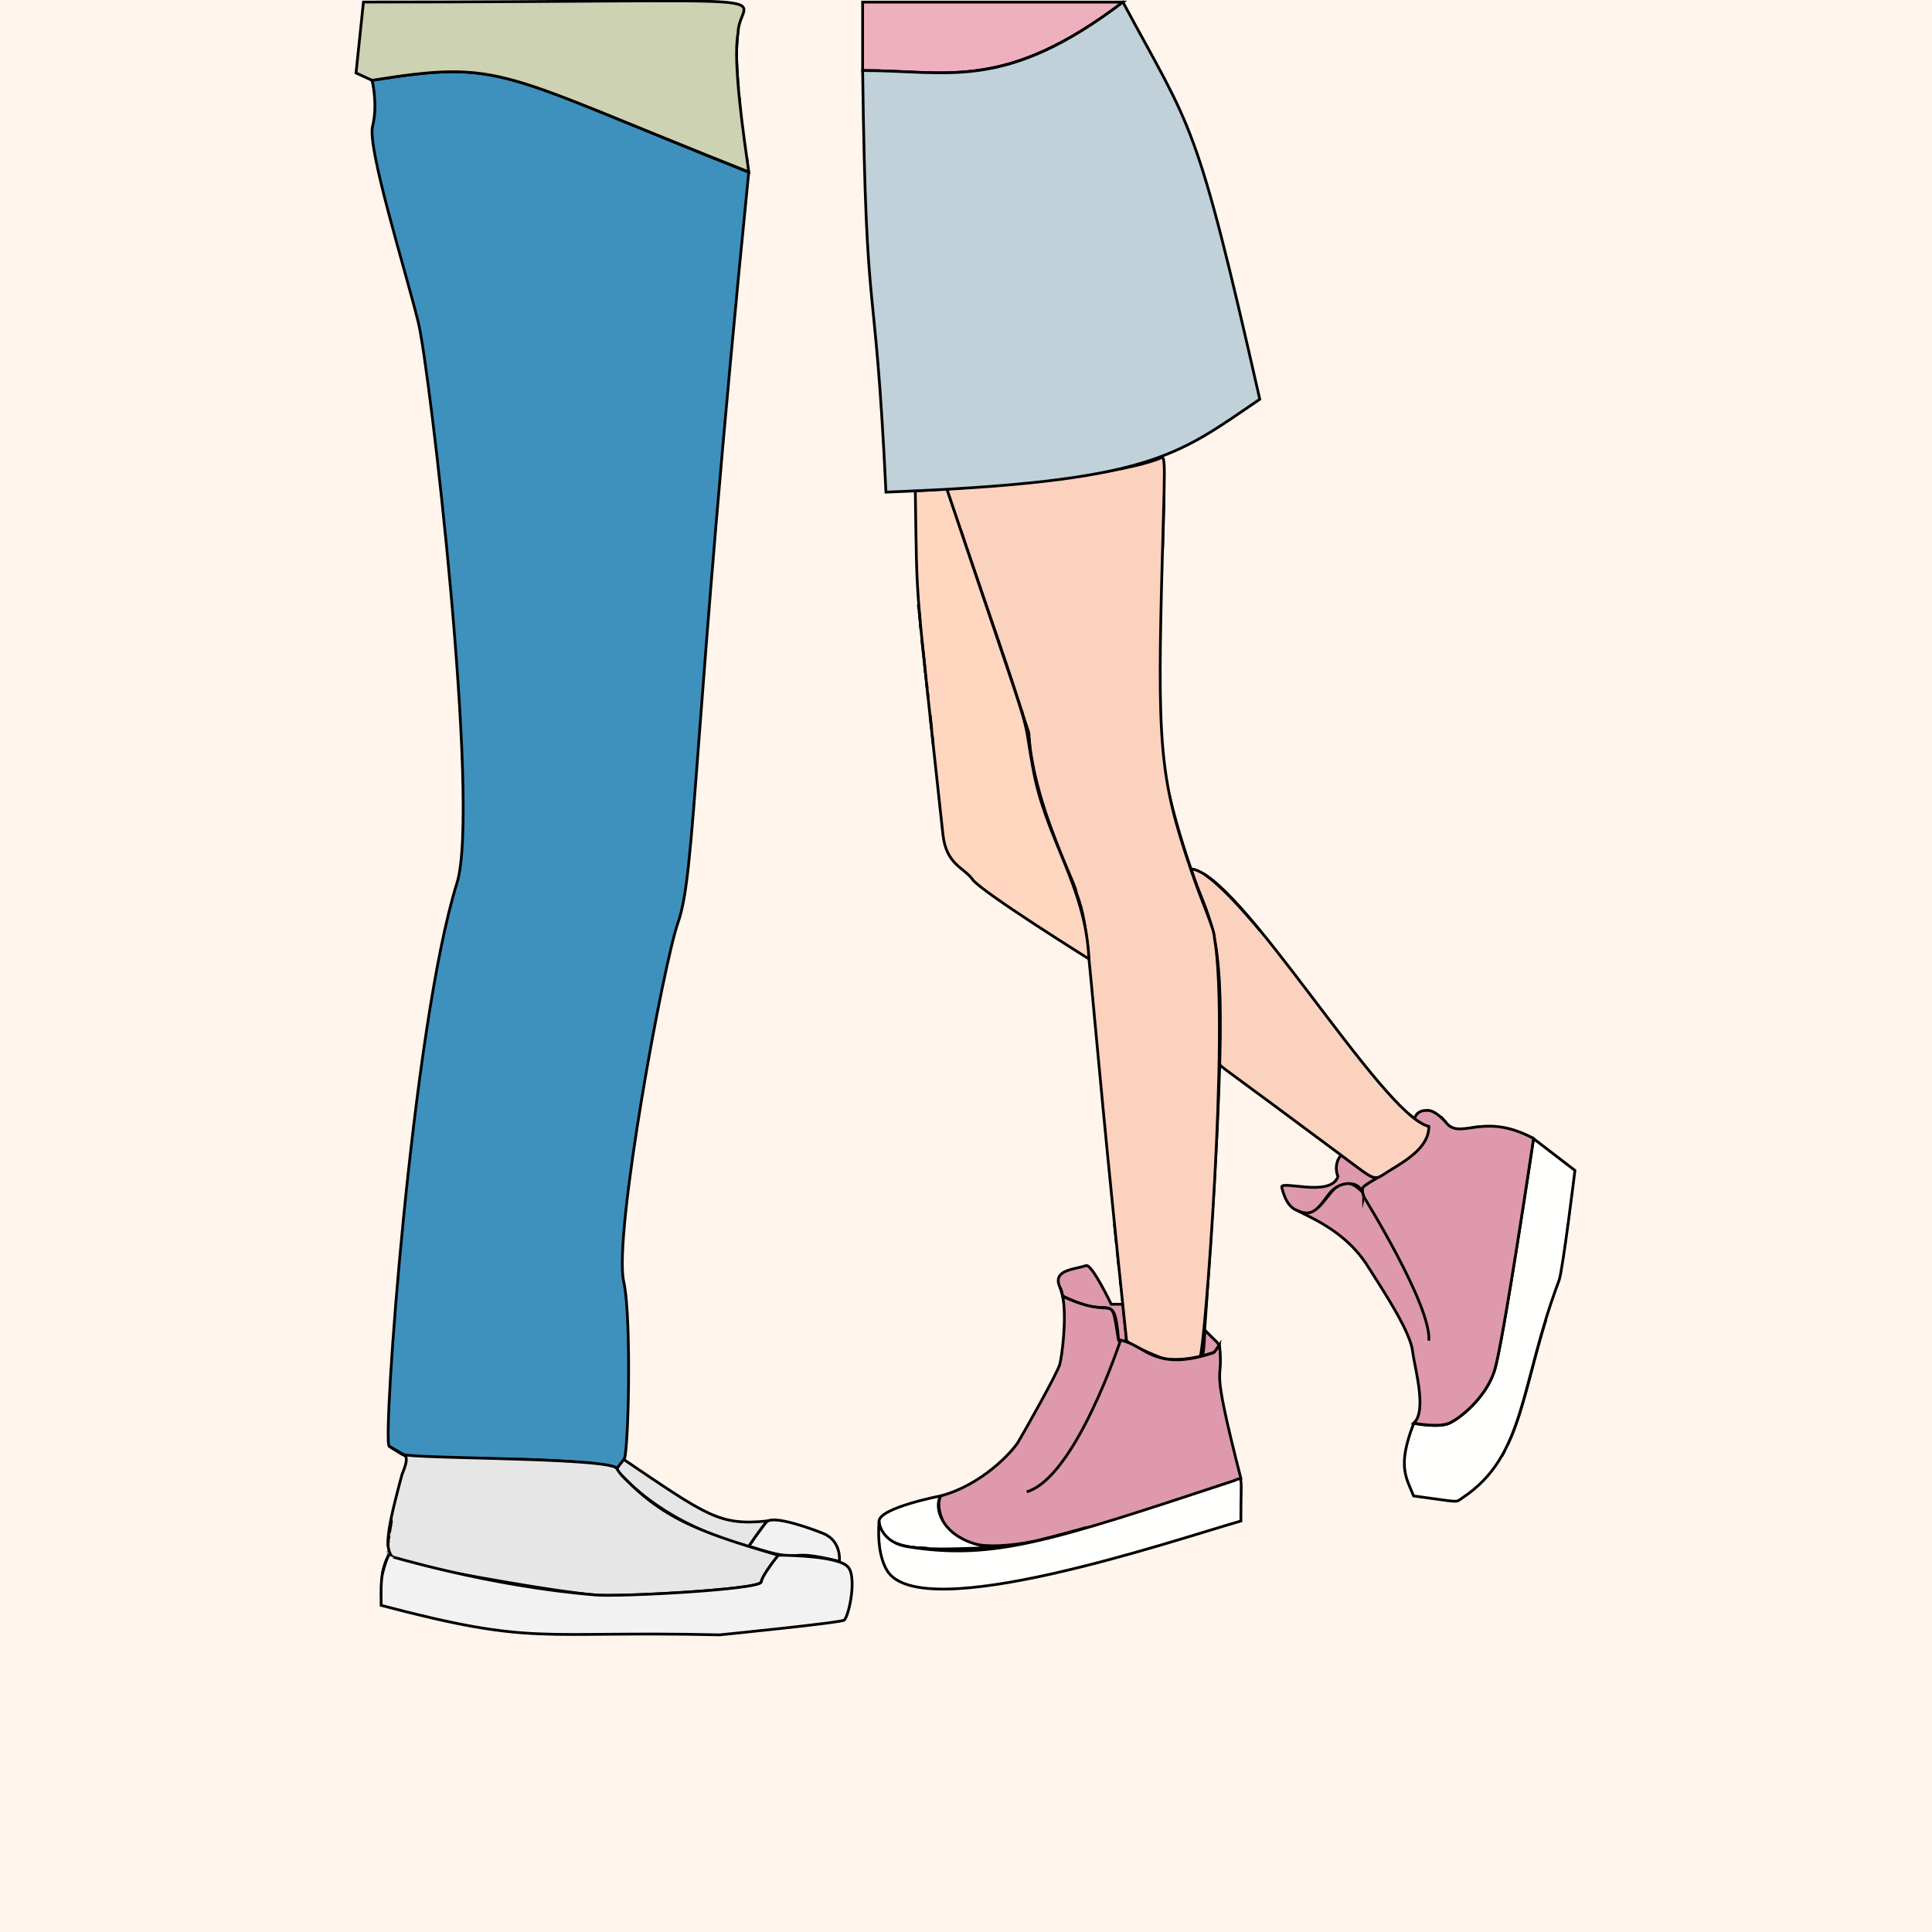 <svg xmlns="http://www.w3.org/2000/svg" viewBox="0 0 700 700"><path fill="#fff5ec" d="M0 0h700v700H0z"/><path d="M560.14 478q-.78 2.5-1.48 4.94c.47-1.64.96-3.28 1.48-4.94zm-1.49 5c-3.59 12.45-5.95 23.25-9.17 32.51 3.21-9.3 5.57-20.1 9.17-32.51zm-9.18 32.49v0h0zm-.85 2.35c.28-.77.57-1.56.85-2.35-.28.79-.56 1.58-.85 2.35zm-.02.03c-.73 2-1.51 3.82-2.37 5.62q1.28-2.7 2.37-5.62zm-3.45 7.78c-.33.66-.69 1.3-1 1.94.31-.59.66-1.29 1-1.94z" fill="#fffffd" stroke="#000" stroke-miterlimit="10"/><path d="M537 408.18l-.63.05zm-3.66.43c.86-.14 1.79-.27 2.78-.35-.99.1-1.91.23-2.78.35zM522 404.57c.66.67 1.29 1.41 1.89 2.13a53.39 53.39 0 00-1.89-2.13zm-4.61 6.74a9.32 9.32 0 00.23-.91 7.58 7.58 0 01-.23.91zm-.39 1.04a2.36 2.36 0 00.12-.28 1.39 1.39 0 01-.12.28zm.69-4.26c-1.94-.45-4.34-2-7.08-4.36" fill="#de99ac" stroke="#000" stroke-miterlimit="10"/><path d="M517.63 410.39c-.18 1.5-.83 3.17-3 5.41a11.48 11.48 0 003-5.41z" fill="#de99ac" stroke="#000" stroke-miterlimit="10"/><path d="M513.86 416.58a16.07 16.07 0 002.74-3.45 13.75 13.75 0 01-2.74 3.45z" fill="#de99ac" stroke="#000" stroke-miterlimit="10"/><path d="M512.23 515.69s8.86 1.78 12.85 0 13.27-9.29 16.38-19 14.17-84.13 14.17-84.13l15 11.51s-4.43 36.31-5.76 39.85c-14.25 37.92-12 63.47-34.89 78.7-2.91 1.94-.21 1.72-17.8-.61-2.81-6.89-5.93-10.88.05-26.32z" fill="#fffffd" stroke="#000" stroke-miterlimit="10"/><path d="M513.86 416.58l-.22.21z" fill="#de99ac" stroke="#000" stroke-miterlimit="10"/><path d="M503.5 424.08a62.48 62.48 0 0010-7.15c-4.12 4.17-18.24 12.21-10 7.15z" fill="#fbd2be" stroke="#000" stroke-miterlimit="10"/><path d="M498.76 426.88c.6-.35 1-.6.55-.3-.09.05-.4.23-.55.3zM494 430a9.39 9.39 0 011.94-1.43A12.1 12.1 0 00494 430zm.06 3.51c-.07-.07.06 0-.17-.8a2 2 0 01.17.8zm-.38-1.46a.74.74 0 000-.14.43.43 0 010 .14z" fill="#de99ac" stroke="#000" stroke-miterlimit="10"/><path d="M493.64 431.91a1.39 1.39 0 01.06.19c.06.33-.06-.28-.06-.19zm-.07-.16c0-.06-.05-.12-.08-.17zm-.2-.37a1.51 1.51 0 01.12.2zm-1.13-1.27a6.9 6.9 0 00-5.33-1.09 6.21 6.21 0 015.33 1.09zm-10.95 2.79c-1.58 2.07-2.85 4.43-4.94 5.59 2.03-1.4 4.07-4.58 4.94-5.59z" fill="#de99ac" stroke="#000" stroke-miterlimit="10"/><path d="M494.08 433.66v-.07a.15.15 0 010 .07zm-.38-1.56l-.06-.19c-.01-.03.13.53.06.19zm.11.36c.18.66.4 1.79.19.56-.07-.17-.16-.47-.19-.56zm1.6 26.07c-7.92-12.36-20.19-17.15-25.18-19.85 10.77 5 11.86-18.34 23.4-6.79 0-1.85-.78-1.61 5.48-5.2 19-10.9 8-24.37 18.07-24.37.57 0 2.9-.13 7.27 5 5.29 5.3 13.46-4.41 31.18 5.17 0 0-11.07 74.39-14.17 84.13s-12.4 17.25-16.38 19-12.85 0-12.85 0c4.88-4.44.44-19.48-.44-26.12s-8.41-18.5-16.38-30.97z" fill="#de99ac" stroke="#000" stroke-miterlimit="10"/><path d="M470.23 438.68c-3.43-1.14-4.94-4.94-5.82-8.44-.72-2.89 17.76 3.85 20.37-4-.92-1.85-1-5.61 1.21-7.7 12.05 9 12 8.74 13.85 7.7 4.06-2.32-4.81 2.65-5.8 3.73-1.45 1.82.64 2.69-1.17.73-1.46-2.44-7.58-3.25-11.69 2.32-3.45 4.68-5.72 8.08-10.95 5.66z" fill="#de99ac" stroke="#000" stroke-miterlimit="10"/><path d="M447.82 536.26c-.29.08-.41.14-.13 0a.5.5 0 00.13 0z" fill="#fffffd" stroke="#000" stroke-miterlimit="10"/><path d="M442.11 367c0-13.2.14-3 0 6.59.04-4.15 0-5.77 0-6.59zm-.04-2.33v2.37c0-2.25-.01-2.04 0-2.37zm0-4.09v-.35c0 .09-.01.21 0 .35z" fill="#fbd2be" stroke="#000" stroke-miterlimit="10"/><path d="M442.11 367.22c0 14.52-.18 17 0-2.35v2.35z" fill="#de99ac" stroke="#000" stroke-miterlimit="10"/><path d="M442 381c.27-13.77 0-20.85 0-21.78.05-3.53.34 7.49 0 21.78z" fill="#fbd2be" stroke="#000" stroke-miterlimit="10"/><path d="M442.05 360a.86.86 0 010 .17c.01-.05 0-.1 0-.17zm-.05-.81v.41zm0 .41v.23zm0 24.51v-1.55 1.55zm-.12 1.22c.21-13.42.41-17 .09-1.22-.03 1.2-.1 1.78-.09 1.22z" fill="#fbd2be" stroke="#000" stroke-miterlimit="10"/><path d="M442.34 538.07l-1 .32z" fill="#fffffd" stroke="#000" stroke-miterlimit="10"/><path d="M441.93 385.58c0 .45 0 .71-.05-.16a.75.75 0 00.05.16zm.2-11.88c-.36 36 .16-25.65 0-.07a.08.08 0 010 .07zm-.25 11.7c0-.09-.14-14.95 0-.07z" fill="#fbd2be" stroke="#000" stroke-miterlimit="10"/><path d="M440 339.78a114.45 114.45 0 012 22.25c.14 9.66.32-9.34-2-22.25zm.12 149.96l1.47-2.09c-.11.49-.67 1-1.47 2.09z" fill="#de99ac" stroke="#000" stroke-miterlimit="10"/><path d="M438.63 334.07a34.57 34.57 0 011.4 5.67c-1.09-5.19-2.48-8.44-1.4-5.67zm-2.28-17.27c5.39 3.5 12.57 11.19 20.4 20.66-7.86-9.46-15.04-17.13-20.4-20.66z" fill="#fbd2be" stroke="#000" stroke-miterlimit="10"/><path d="M436.13 327.07c2 3.86 5.29 15.71 2.5 7 1.62 4.29-.63-2.49-2.5-7zm1.08 144.29c-3.34 49.47 4.62-85.36 4.71-85.36-.79 27.37-3.04 60.59-4.71 85.36zM436.11 327v0z" fill="#fbd2be" stroke="#000" stroke-miterlimit="10"/><path d="M438.23 333c-1-3.15-2.47-6.64-2.33-6.42 4.1 10.25 2.33 6.99 2.33 6.42z" fill="#fbd2be" stroke="#000" stroke-miterlimit="10"/><path d="M436.11 327c4.1 12.32 4.1 10.33-.21-.39z" fill="#fbd2be" stroke="#000" stroke-miterlimit="10"/><path d="M435.88 490.23c.66-9.26.56-8.37.68-8.25a66.61 66.61 0 01-.68 8.25z" fill="#de99ac" stroke="#000" stroke-miterlimit="10"/><path d="M434.87 491.4c1.25-.33 1.22-1.25 1.69-9.42 3.94 4 5.22 4.78 5 5.67-1.8 2.59-.71 2.41-6.69 3.75z" fill="#de99ac" stroke="#000" stroke-miterlimit="10"/><path d="M435.84 326.51c-.84-2.12-.71-1.77.06.1z" fill="#fbd2be" stroke="#000" stroke-miterlimit="10"/><path d="M435.84 326.51c3.41 8.67 3.27 9.16-.75-1.33.23.4.48.82.75 1.33z" fill="#de99ac" stroke="#000" stroke-miterlimit="10"/><path d="M435.05 324.51v0z" fill="#fbd2be" stroke="#000" stroke-miterlimit="10"/><path d="M434.89 540.51c-.47.15-.95.3-1.43.47.48-.17.96-.32 1.43-.47z" fill="#fffffd" stroke="#000" stroke-miterlimit="10"/><path d="M433.84 321.49c1.92 4.79 3.13 7.82 1.21 3-.05.01-1.2-2.97-1.21-3z" fill="#fbd2be" stroke="#000" stroke-miterlimit="10"/><path d="M434 321.81c.2.5.4 1 .6 1.48-.25-.49-.44-.98-.6-1.48zm-.16-.32c.19.47.15.36 0 0z" fill="#fbd2be" stroke="#000" stroke-miterlimit="10"/><path d="M435.09 325.18c-2.14-5.69-1.46-4.25.75 1.33-.27-.51-.52-.93-.75-1.33zm-1.6-4.59l.18.46zm.35.92c-.85-2.18-.71-1.84-.17-.46.2.51.17.38.17.46zm-1.06-2.8c.29.76.2.55-.08-.21zm-.38-1.03h0c-.02-.13-.06-.12 0 0z" fill="#fbd2be" stroke="#000" stroke-miterlimit="10"/><path d="M432.28 317.34l.09.25c-.04-.09-.06-.17-.09-.25zm1.58 4.52c-1.64-4.45-2.56-7.11-.91-2.67.97 2.58.87 2.1.91 2.67z" fill="#fbd2be" stroke="#000" stroke-miterlimit="10"/><path d="M431.93 316.35c.22.64.36 1 .15.45-.08-.13-.08-.11-.15-.45zm-.06-.2c.07.25.15.2.06.2z" fill="#fbd2be" stroke="#000" stroke-miterlimit="10"/><path d="M431.93 316.35c.13.42.11.27 0 0z" fill="#de99ac" stroke="#000" stroke-miterlimit="10"/><path d="M436.35 316.8c5.36 3.53 12.54 11.21 20.4 20.66-7.83-9.46-15.01-17.16-20.4-20.66zm-4.92-2c17.73 1.38 69.14 89.37 86.26 93.32.13 7.35-7.89 12.16-14.19 16-6.15 3.77-4 4.53-17.51-5.52-44.12-32.88-43.69-32-44.06-33 1.45-50.6-4.02-51.71-10.5-70.83z" fill="#fbd2be" stroke="#000" stroke-miterlimit="10"/><path d="M431.72 315.72h0c-.01-.08-.07-.22 0 0zm0 0c.14.47.22.62 0 0z" fill="#fbd2be" stroke="#000" stroke-miterlimit="10"/><path d="M431.72 315.72c-1.34-4.24 2.47 6.77 1.51 4.22-.23-.63-1.23-3.23-1.51-4.22z" fill="#fbd2be" stroke="#000" stroke-miterlimit="10"/><path d="M427.86 492.6a59.51 59.51 0 0011.69-2.46 45 45 0 01-11.69 2.46z" fill="#de99ac" stroke="#000" stroke-miterlimit="10"/><path d="M426.33 492.65a49.47 49.47 0 008-1.13 33 33 0 01-8 1.13z" fill="#de99ac" stroke="#000" stroke-miterlimit="10"/><path d="M427.6 492.62c-1.14.06-2.57.05-1.27 0z" fill="#de99ac" stroke="#000" stroke-miterlimit="10"/><path d="M431.4 314.76c-3.71-11.28-6.31-19.05-8-27.8 3.35 14.51 8.17 27.8 8 27.8zm-8.7 177.66c-6.69-1.3 10.52 1.5.07 0zm-1.46-293.67l.53-19.63c-.1 5.42-.3 12.17-.53 19.63zm-2.62-32.07l.89-.31c-.28.11-.59.21-.89.31zm-.93.32l.93-.31z" fill="#fbd2be" stroke="#000" stroke-miterlimit="10"/><path d="M421 492a27.3 27.3 0 01-6.42-2.64A41.31 41.31 0 00421 492z" fill="#de99ac" stroke="#000" stroke-miterlimit="10"/><path d="M415.25 489.74a28.17 28.17 0 005.81 2.28c4.48 1.19-1.58.03-5.81-2.28zm-.69-.38c1.2.66.69.4-.47-.23z" fill="#de99ac" stroke="#000" stroke-miterlimit="10"/><path d="M412.38 168.49l-1.38.34zM414 489.05c-2.17-1.08-4.15-2.15-5.74-2.82a52.79 52.79 0 015.74 2.82z" fill="#fbd2be" stroke="#000" stroke-miterlimit="10"/><path d="M408 486.14l-.42-.16z" fill="#de99ac" stroke="#000" stroke-miterlimit="10"/><path d="M407.37 485.92h-.07z" fill="#fbd2be" stroke="#000" stroke-miterlimit="10"/><path d="M407.3 485.9c-1.36-.37-.85-.32.25.08a2.41 2.41 0 00-.25-.08z" fill="#de99ac" stroke="#000" stroke-miterlimit="10"/><path d="M406.65 471a2.48 2.48 0 000 .27 2.48 2.48 0 010-.27z" fill="#fbd2be" stroke="#000" stroke-miterlimit="10"/><path d="M406.46 469.28v.18c0 .06.01-.12 0-.18z" fill="#ffd6c0" stroke="#000" stroke-miterlimit="10"/><path d="M406.45 485.65l-.45-.06s.22 0 .45.06z" fill="#fbd2be" stroke="#000" stroke-miterlimit="10"/><path d="M406 485.59a3.09 3.09 0 01.47.07c1.89.51.06.03-.47-.07z" fill="#de99ac" stroke="#000" stroke-miterlimit="10"/><path d="M405.79 485.58c.63 0-.35.06-.44.06a1.23 1.23 0 01.44-.06z" fill="#de99ac" stroke="#000" stroke-miterlimit="10"/><path d="M405.92 464.16c.05.44.1.89.14 1.33-.06-.44-.06-.89-.14-1.33z" fill="#ffd6c0" stroke="#000" stroke-miterlimit="10"/><path d="M405.26 485.35a1.48 1.48 0 010 .21 2 2 0 000-.21z" fill="#de99ac" stroke="#000" stroke-miterlimit="10"/><path d="M405.26 485.35c-.05-.49-.14.18.53.23-.58 0-.49.21-.53-.23z" fill="#fbd2be" stroke="#000" stroke-miterlimit="10"/><path d="M405.23 485c-.07-.71-.05-.6-.07-.71-.04-.99-.02-.37.07.71z" fill="#de99ac" stroke="#000" stroke-miterlimit="10"/><path d="M405.23 485v-.4c-.03.09-.01.21 0 .4z" fill="#de99ac" stroke="#000" stroke-miterlimit="10"/><path fill="#ffd6c0" stroke="#000" stroke-miterlimit="10" d="M404.73 452.73l.67 6.44"/><path d="M405 482c.08.6.13 1.11.16 1.52A8.1 8.1 0 01405 482zm-.1-.39c0 .14 0 .27.05.41-.02-.14-.03-.28-.05-.41z" fill="#fbd2be" stroke="#000" stroke-miterlimit="10"/><path d="M405 482c.59 4.42.17 1.07-.26-1.88.03.43.2 1.81.26 1.88zm-.24-1.42c0-.15-.05-.3-.07-.44.02.14.04.29.07.44zm-.21-1.23q0-.23-.09-.42c.04.13.06.27.09.42z" fill="#de99ac" stroke="#000" stroke-miterlimit="10"/><path d="M404.24 448.05c.09.79.17 1.6.25 2.41-.08-.81-.17-1.62-.25-2.41z" fill="#ffd6c0" stroke="#000" stroke-miterlimit="10"/><path d="M404.36 478.44a13.926 13.926 0 000 0zm-.36-1.28c0-.11-.07-.23-.11-.34.05.12.11.23.11.34z" fill="#de99ac" stroke="#000" stroke-miterlimit="10"/><path d="M404.22 447.77c-.16-1.44-.31-2.87-.45-4.27z" fill="#ffd6c0" stroke="#000" stroke-miterlimit="10"/><path d="M401.53 474a3.16 3.16 0 00-.59-.15c.46.01.82.15.59.15z" fill="#fbd2be" stroke="#000" stroke-miterlimit="10"/><path d="M401.45 473.93c-.87-.18-3.09-.26-1.29-.19a4.52 4.52 0 011.29.19zm-6.92-.63l.36.09z" fill="#de99ac" stroke="#000" stroke-miterlimit="10"/><path d="M394.51 347c-.08-.95-.14-1.12 0-.18-.01.08 0 0 0 .18z" fill="#ffd6c0" stroke="#000" stroke-miterlimit="10"/><path d="M394.43 346.12c-1.18-12-.32-6 .07.65-.01-.08-.07-.57-.07-.65z" fill="#fbd2be" stroke="#000" stroke-miterlimit="10"/><path d="M394.43 346.12c-.73-6.91-1.87-14.86-.73-6.93.23 1.95.46 4.21.73 6.93z" fill="#fbd2be" stroke="#000" stroke-miterlimit="10"/><path d="M384.12 466.62c-3.13-6.59 5.05-6.62 9.39-8.07 2.1-.7 9.11 14 9.11 14 4.09 0 3.28-.06 4.21.2 1.41 13.32 1.46 12.49 1.16 13.34-4.19-1.4-2.11 1.07-3.36-6.33-.57-3.36-1-6-4.47-6-5.53-.09-6.5-.84-6.91-.84-10.62-3.51-7.62-3.14-9.13-6.3zm7.34 5.66l.17.06z" fill="#de99ac" stroke="#000" stroke-miterlimit="10"/><path d="M390.13 323.9c1.89 5 2.67 7.62 3.57 15.29a72.57 72.57 0 00-3.57-15.29z" fill="#fbd2be" stroke="#000" stroke-miterlimit="10"/><path d="M392.43 10.75c-1.11.69-2.21 1.36-3.3 2 1.09-.65 2.19-1.31 3.3-2z" fill="#c0d1d9" stroke="#000" stroke-miterlimit="10"/><path d="M393.25 472.9c-2-.51-11.85-4.36-1.79-.62.54.2 1.35.48 1.79.62z" fill="#de99ac" stroke="#000" stroke-miterlimit="10"/><path d="M390 323.48v0h0z" fill="#ffd6c0" stroke="#000" stroke-miterlimit="10"/><path d="M386.37 470.23l.57.24c-.07 0-.57-.17-.57-.24z" fill="#de99ac" stroke="#000" stroke-miterlimit="10"/><path d="M388.49 319.58c-4.83-13.06.2.48.22.57s-.2-.53-.22-.57z" fill="#fbd2be" stroke="#000" stroke-miterlimit="10"/><path d="M385.47 469.84l.9.39a7.32 7.32 0 01-.9-.39z" fill="#de99ac" stroke="#000" stroke-miterlimit="10"/><path d="M384.83 468.76c.06.22.11.44.16.67a2.19 2.19 0 01-.16-.67z" fill="#fbd2be" stroke="#000" stroke-miterlimit="10"/><path d="M384.12 466.62a7 7 0 01.71 2.13 11.55 11.55 0 00-.71-2.13z" fill="#ffd6c0" stroke="#000" stroke-miterlimit="10"/><path d="M382.44 304.81c2.95 7.23 3.54 7.9 6.05 14.77-3.8-9.46-4.14-10.04-6.05-14.77z" fill="#de99ac" stroke="#000" stroke-miterlimit="10"/><path d="M382.12 304c.11.26.22.53.32.79-.11-.24-.22-.51-.32-.79z" fill="#fbd2be" stroke="#000" stroke-miterlimit="10"/><path d="M383.35 15.92L381.14 17z" fill="#c0d1d9" stroke="#000" stroke-miterlimit="10"/><path d="M343 177.15c18.22-1.21 59.31-4.57 76.48-10.78 2.8-1 2.78-4.76 1.73 32.69-2 70.88-1.2 82.46 10.44 116.54 4.39 12.84 8.36 21 8.36 24.18 5.67 32.11-3.72 151.23-5.17 151.62-3.66 1-10.28 1.73-13.89.6-2.35-.73-13.13-5.46-12.8-6.43-15.38-145.95-12.8-147.48-18.15-162.06 0-3.09-13.83-28.27-16.9-53.62-1.25-10.09-11.1-36.31-30.1-92.74z" fill="#fbd2be" stroke="#000" stroke-miterlimit="10"/><path d="M377.44 290.87c2.15 6.78 15.36 40 4.22 12-1.44-3.62-2.9-7.66-4.22-12z" fill="#ffd6c0" stroke="#000" stroke-miterlimit="10"/><path d="M380 17.58a99.275 99.275 0 010 0z" fill="#c0d1d9" stroke="#000" stroke-miterlimit="10"/><path d="M374.16 277.8c-4.51-24.84-4.55-21.62-3.21-17.64 0 .82 1.46 2.94 2.11 9.55 0 8.92 5.33 24.87 8.6 33.16a124.35 124.35 0 01-7.5-25.07z" fill="#de99ac" stroke="#000" stroke-miterlimit="10"/><path d="M373.08 269.89v.35z" fill="#ffd6c0" stroke="#000" stroke-miterlimit="10"/><path d="M373.06 269.71c-.61-6.2-4.15-15.61-.3-4.17.07 1.46.18 2.81.3 4.17z" fill="#fbd2be" stroke="#000" stroke-miterlimit="10"/><path d="M369.28 255c1.62 4.9 2.42 7.43.78 2.54-.06-.19-.36-1.24-.78-2.54z" fill="#fbd2be" stroke="#000" stroke-miterlimit="10"/><path d="M341.63 551.09c-2.77-6.32-.74-9.11-.74-9.11 15.12-4.08 26-16.13 28.08-19.63s14-24.54 15-28c.82-3 2.61-16.8 1.07-24.67 20 9.46 17.06-3.21 20.24 15.92 0 .17 0 0 .73 0 9 1.69 12.12 11.66 33.55 4.55.55-.19.17.1 2.29-2.84 1.67 15.73-4 2.39 7.75 48.37-55.14 18.17-99.17 35.5-107.97 15.41z" fill="#de99ac" stroke="#000" stroke-miterlimit="10"/><path d="M389.54 554.58c-4.59 1.32-23.4 6.7-28.14 6.22 8.34-.06 44.05-10.8 28.14-6.22z" fill="#de99ac" stroke="#000" stroke-miterlimit="10"/><path d="M361.63 560.82c4.11.14 15-2.54 27.91-6.24-22.61 6.66-24.71 6.47-27.91 6.24z" fill="#fffffd" stroke="#000" stroke-miterlimit="10"/><path d="M369.24 254.88c-2.68-8.14-7.44-22.08-16-47.43 9.13 26.92 13.6 39.9 16 47.43z" fill="#ffd6c0" stroke="#000" stroke-miterlimit="10"/><path d="M343 177.13c7-.46 17.26-1.2 28.33-2.32-11.33 1.19-28.26 2.41-28.33 2.32z" fill="#fbd2be" stroke="#000" stroke-miterlimit="10"/><path d="M353.23 207.4l-1.7-5q.89 2.6 1.7 5zm-2.88-8.53c.38 1.1.74 2.18 1.1 3.25-.37-1.07-.74-2.12-1.1-3.25z" fill="#ffd6c0" stroke="#000" stroke-miterlimit="10"/><path d="M336.4 561c9.72.23 21.46-.07 24.3-.2-13.8.76-28.86.13-24.3.2z" fill="#fffffd" stroke="#000" stroke-miterlimit="10"/><path d="M349.53 196.43c-.23-.65-.33-.9-1-3.07-.86-2.47.15.56 1 3.07z" fill="#ffd6c0" stroke="#000" stroke-miterlimit="10"/><path d="M360.7 560.83c-2.84.12-14.59.66-24.3.2 11.02.51 27.6-.34 24.3-.2zm-17.45-7.24a17.34 17.34 0 005.32 3.91 16.6 16.6 0 01-5.32-3.91zm-.39-.48c.13.16.25.32.39.48a5.48 5.48 0 01-.39-.48z" fill="#fffffd" stroke="#000" stroke-miterlimit="10"/><path d="M343 177.13c.05.1-11.29.69-11.39.69s.03.04 11.39-.69z" fill="#c0d1d9" stroke="#000" stroke-miterlimit="10"/><path d="M342.5 552.63c.12.17.23.33.36.48a4.29 4.29 0 01-.36-.48zm-.32-.5c.1.17.21.34.32.5a5.29 5.29 0 01-.32-.5z" fill="#fffffd" stroke="#000" stroke-miterlimit="10"/><path d="M312.55 25.55V.77h94.31c-43.06 32.68-64.12 24.78-94.31 24.78z" fill="#eeb0bf" stroke="#000" stroke-miterlimit="10"/><path d="M331.63 177.82c3.48-.18 7.31-.41 11.4-.67 33.61 99.88 26.82 76.93 31.13 100.65 4.45 26 19.22 43.08 20.37 69.64 0 0-39-24.35-42.14-28.77s-9.56-5.32-10.76-16.39c-10.3-95.73-9.3-79.75-10-124.46z" fill="#ffd6c0" stroke="#000" stroke-miterlimit="10"/><path d="M337.74 266.22c.11 1.07.23 2.16.35 3.28-.09-1.12-.24-2.21-.35-3.28z" fill="#ffd6c0" stroke="#000" stroke-miterlimit="10"/><path d="M318.5 551.09c.36-4.88 22.39-9.11 22.39-9.11-2.86 3.89.12 17.33 20.42 18.82-18.19 0-42.81 3.48-42.81-9.71z" fill="#fffffd" stroke="#000" stroke-miterlimit="10"/><path d="M337 259c.18 1.71.37 3.47.57 5.3-.24-1.81-.43-3.57-.57-5.3zm-.92-8c.07.59.13 1.19.2 1.8-.07-.62-.13-1.22-.2-1.8zm-.36-3.43c.07.61.13 1.25.2 1.88-.07-.63-.14-1.27-.2-1.88zm-.35-3.17c.07.59.14 1.19.2 1.81-.07-.61-.13-1.21-.2-1.81zm-.43-4.06c.12 1.11.24 2.26.37 3.45-.13-1.19-.25-2.34-.37-3.45zm-.31-2.86c.09.81.18 1.65.27 2.51-.09-.86-.19-1.7-.27-2.51zm-.36-3.48c.11 1.07.23 2.18.35 3.33-.12-1.11-.24-2.22-.35-3.33z" fill="#ffd6c0" stroke="#000" stroke-miterlimit="10"/><path d="M333.14 560.84c4.84.37 3.27.06.8.06z" fill="#fffffd" stroke="#000" stroke-miterlimit="10"/><path d="M334 231.65c.08.75.16 1.53.25 2.33-.08-.8-.16-1.58-.25-2.33z" fill="#ffd6c0" stroke="#000" stroke-miterlimit="10"/><path d="M334 560.91l1.57.09c-.57 0-1.06-.06-1.57-.09z" fill="#fffffd" stroke="#000" stroke-miterlimit="10"/><path d="M333.42 225.93c.06.64.13 1.3.2 2-.07-.7-.14-1.36-.2-2zm-.42-4.63c.12 1.23.25 2.54.39 3.94zm-.28-2.3c.06.62.12 1.26.19 1.93-.07-.71-.13-1.36-.19-1.93z" fill="#ffd6c0" stroke="#000" stroke-miterlimit="10"/><path d="M333.94 560.9c-1.65-.11-4.23-.36-2.41-.2zm-3.75-.34l.72.08zm-1.57-.21l-.5-.08zm-.88-.15h0zm-.2-.04h.19zm-.07-.01l-.55-.11zm-.58-.15l-.53-.12zm-2.02-.5h0zm-.78-.31h0z" fill="#fffffd" stroke="#000" stroke-miterlimit="10"/><path d="M321.31 568.88c-2.62-4.55-3.3-10.94-2.81-17.74 0 2 2.08 7.89 10.12 9.21 31.46 5.14 52.66-2.2 118.37-23.82 3.59-1.43 2.6-2.55 2.6 14.56-24.15 6.91-116.36 38.35-128.28 17.79z" fill="#fffffd" stroke="#000" stroke-miterlimit="10"/><path d="M312.55 25.55c31.44 0 51.31 7.86 94.31-24.78 25.23 46.95 26.33 41.37 49.58 143.89C426 165.31 417.39 174.58 321 178.31c-4.06-85.1-7.16-54.37-8.45-152.76z" fill="#c0d1d9" stroke="#000" stroke-miterlimit="10"/><path d="M307.23 567.78a1.25 1.25 0 00-.16-.17 1.29 1.29 0 01.16.17zm-1.52-1.15a4 4 0 01.52.31 6.49 6.49 0 00-.52-.31zm-3.18-1.16c-.55-.15-1.13-.28-1.72-.41.59.12 1.19.26 1.72.41zm-2.64-.59l.92.18zm-.48-.08h-.13zm-1.94-.31l1 .15zm0 0l-1-.13zm-3.53-.42l1 .11zM293 564c.33 0 .65.07 1 .09-.39-.04-.72-.09-1-.09zm-1.58-.14l1 .08zm-1.48-.09l1 .06zm-2.34-.12h.92zm-.44-.02l-1.68-.06z" fill="#cdba9c" stroke="#000" stroke-miterlimit="10"/><path d="M299.28 564.78c-2.09-.33-29.73-2.76-7.86-.92 2.35.2 4.99.4 7.86.92z" fill="#cdba9c" stroke="#000" stroke-miterlimit="10"/><path d="M271.3 560.19c.83-1.64 6.39-8.67 6.39-8.75 2.51-2.72 17.3 2.8 20.69 4.21 6.64 2.76 5.75 10.08 5.75 10.08-21.66-5.44-10.62 1.64-32.83-5.54z" fill="#f2f2f2" stroke="#000" stroke-miterlimit="10"/><path d="M272.92 557.84c-.72 1.07-1.3 1.91-1.52 2.22.21-.32.78-1.16 1.52-2.22z" fill="#e2cead" stroke="#000" stroke-miterlimit="10"/><path d="M270.6 57.34l.21 1.53zM269 3.45v-.53.53zm-1.13 31.81c.06.64.13 1.3.2 2-.07-.7-.14-1.36-.2-2zm-.4-23.47v.23a1.57 1.57 0 010-.23zm-.1 18.02c.07.72.13 1.47.19 2.25-.07-.78-.13-1.53-.19-2.25zm.04-17.73a28.107 28.107 0 000 0zm-.2 15.6c.05.66.1 1.35.16 2.07-.07-.75-.12-1.41-.16-2.07zm-.01-14.3a71 71 0 000 13.79c-.52-7.11-.37-11.08 0-13.79z" fill="#cdd2b2" stroke="#000" stroke-miterlimit="10"/><path d="M226 528.8c30.38 20.52 34.65 24 52 22.29-1.54 1.55-6.64 9-6.71 9.1s-26.53-5.78-44.94-24.52c-3.94-4.01-3.22-3.15-.35-6.87z" fill="#e6e6e6" stroke="#000" stroke-miterlimit="10"/><path d="M134.8 29.1c47.76-7.64 45.49-2.85 136.48 33.31-20.49 204.93-19.13 253.47-25.59 271.75-5.31 15.06-23.48 113.35-19.71 130.18 3 13.24 1.66 65.57 0 64.46l-2.51 3.28c-1-2.12-30.86-3.26-31.81-3.28-50.81-1.07-40.66 1.11-50.66-4.8-2.5-1.48 8.29-152 24.55-204 8.67-27.77-10-187.44-14-203.22C147 98.17 133 53.67 135 45.7s-.2-16.6-.2-16.6z" fill="#3e91bd" stroke="#000" stroke-miterlimit="10"/><path d="M131.68.74c165.86 0 135.73-3.84 135.73 11.34-2 10 2.15 37.92 3.89 50.22-91.18-36.1-88.9-40.81-136.5-33.2l-5.8-2.66z" fill="#cdd2b2" stroke="#000" stroke-miterlimit="10"/><path d="M145.55 534.62c.42-1.57 3.09-6.65.66-7.66 3.93 1.63 75.35 1.11 77.26 5.12a16.17 16.17 0 002.89 3.59c14.71 15 28.2 19.76 55.64 27.84 0 0-5.76 7.08-6.2 9.74s-50.92 5.39-59.77 4.68c-13.92-1.12-48.83-7.45-57.87-9.35-18.61-3.93-21.8.47-12.61-33.96z" fill="#e6e6e6" stroke="#000" stroke-miterlimit="10"/><path d="M141.88 551.05l-.09.43c.03-.14.05-.28.09-.43zm-.16.85c0 .18-.06.34-.09.5a4.37 4.37 0 01.09-.5zm-.53 3.02c.13-.81.27-1.66.44-2.52-.27 1.6-.38 2.38-.44 2.52z" fill="#e2cead" stroke="#000" stroke-miterlimit="10"/><path d="M141 524l5.21 3a51.4 51.4 0 01-5.21-3z" fill="#3e91bd" stroke="#000" stroke-miterlimit="10"/><path d="M260.75 592.34c-66.47-1.52-66.29 4.14-122.65-10.68 0-6.29-.52-11.75 2.59-18 0-.09 36.39 11.12 75.34 14.24 8.85.71 59.33-2 59.77-4.68s6.2-9.74 6.2-9.74c4.91 0 21.68.49 25.07 4.1 3.51 3.12.71 17.44-1.16 19.4-.91.94-45.16 5.36-45.16 5.36z" fill="#f2f2f2" stroke="#000" stroke-miterlimit="10"/><path d="M141.17 554.94v0z" fill="#e2cead" stroke="#000" stroke-miterlimit="10"/><path d="M141 556.27v.19a1.48 1.48 0 010-.19zm-.22 1.54c.05-.43.11-.89.18-1.35q-.09.62-.18 1.35zm-.09 5.88l-.05.1a.31.31 0 01.05-.1zm-.05-.59a.89.89 0 010 .14.89.89 0 000-.14zm.11-5.02c0 .34-.08.69-.11 1 .03-.29.07-.64.11-1zm-.15 4.79a2.23 2.23 0 010 .23 2.23 2.23 0 000-.23zm-.05-2.69c0-.33 0-.69.09-1.06-.04.36-.07.71-.09 1.06z" fill="#cdba9c" stroke="#000" stroke-miterlimit="10"/><path d="M140.53 562.15a1.64 1.64 0 000 .23 1.64 1.64 0 010-.23z" fill="#e2cead" stroke="#000" stroke-miterlimit="10"/><path d="M138.51 570.42a31.83 31.83 0 012.07-6.49 45.89 45.89 0 00-2.07 6.49z" fill="#cdba9c" stroke="#000" stroke-miterlimit="10"/><path d="M406 485.59s-16.3 49.72-34 54.92m122.06-107s24.65 39.62 23.63 52.23" fill="#de99ac" stroke="#000" stroke-miterlimit="10"/></svg>
